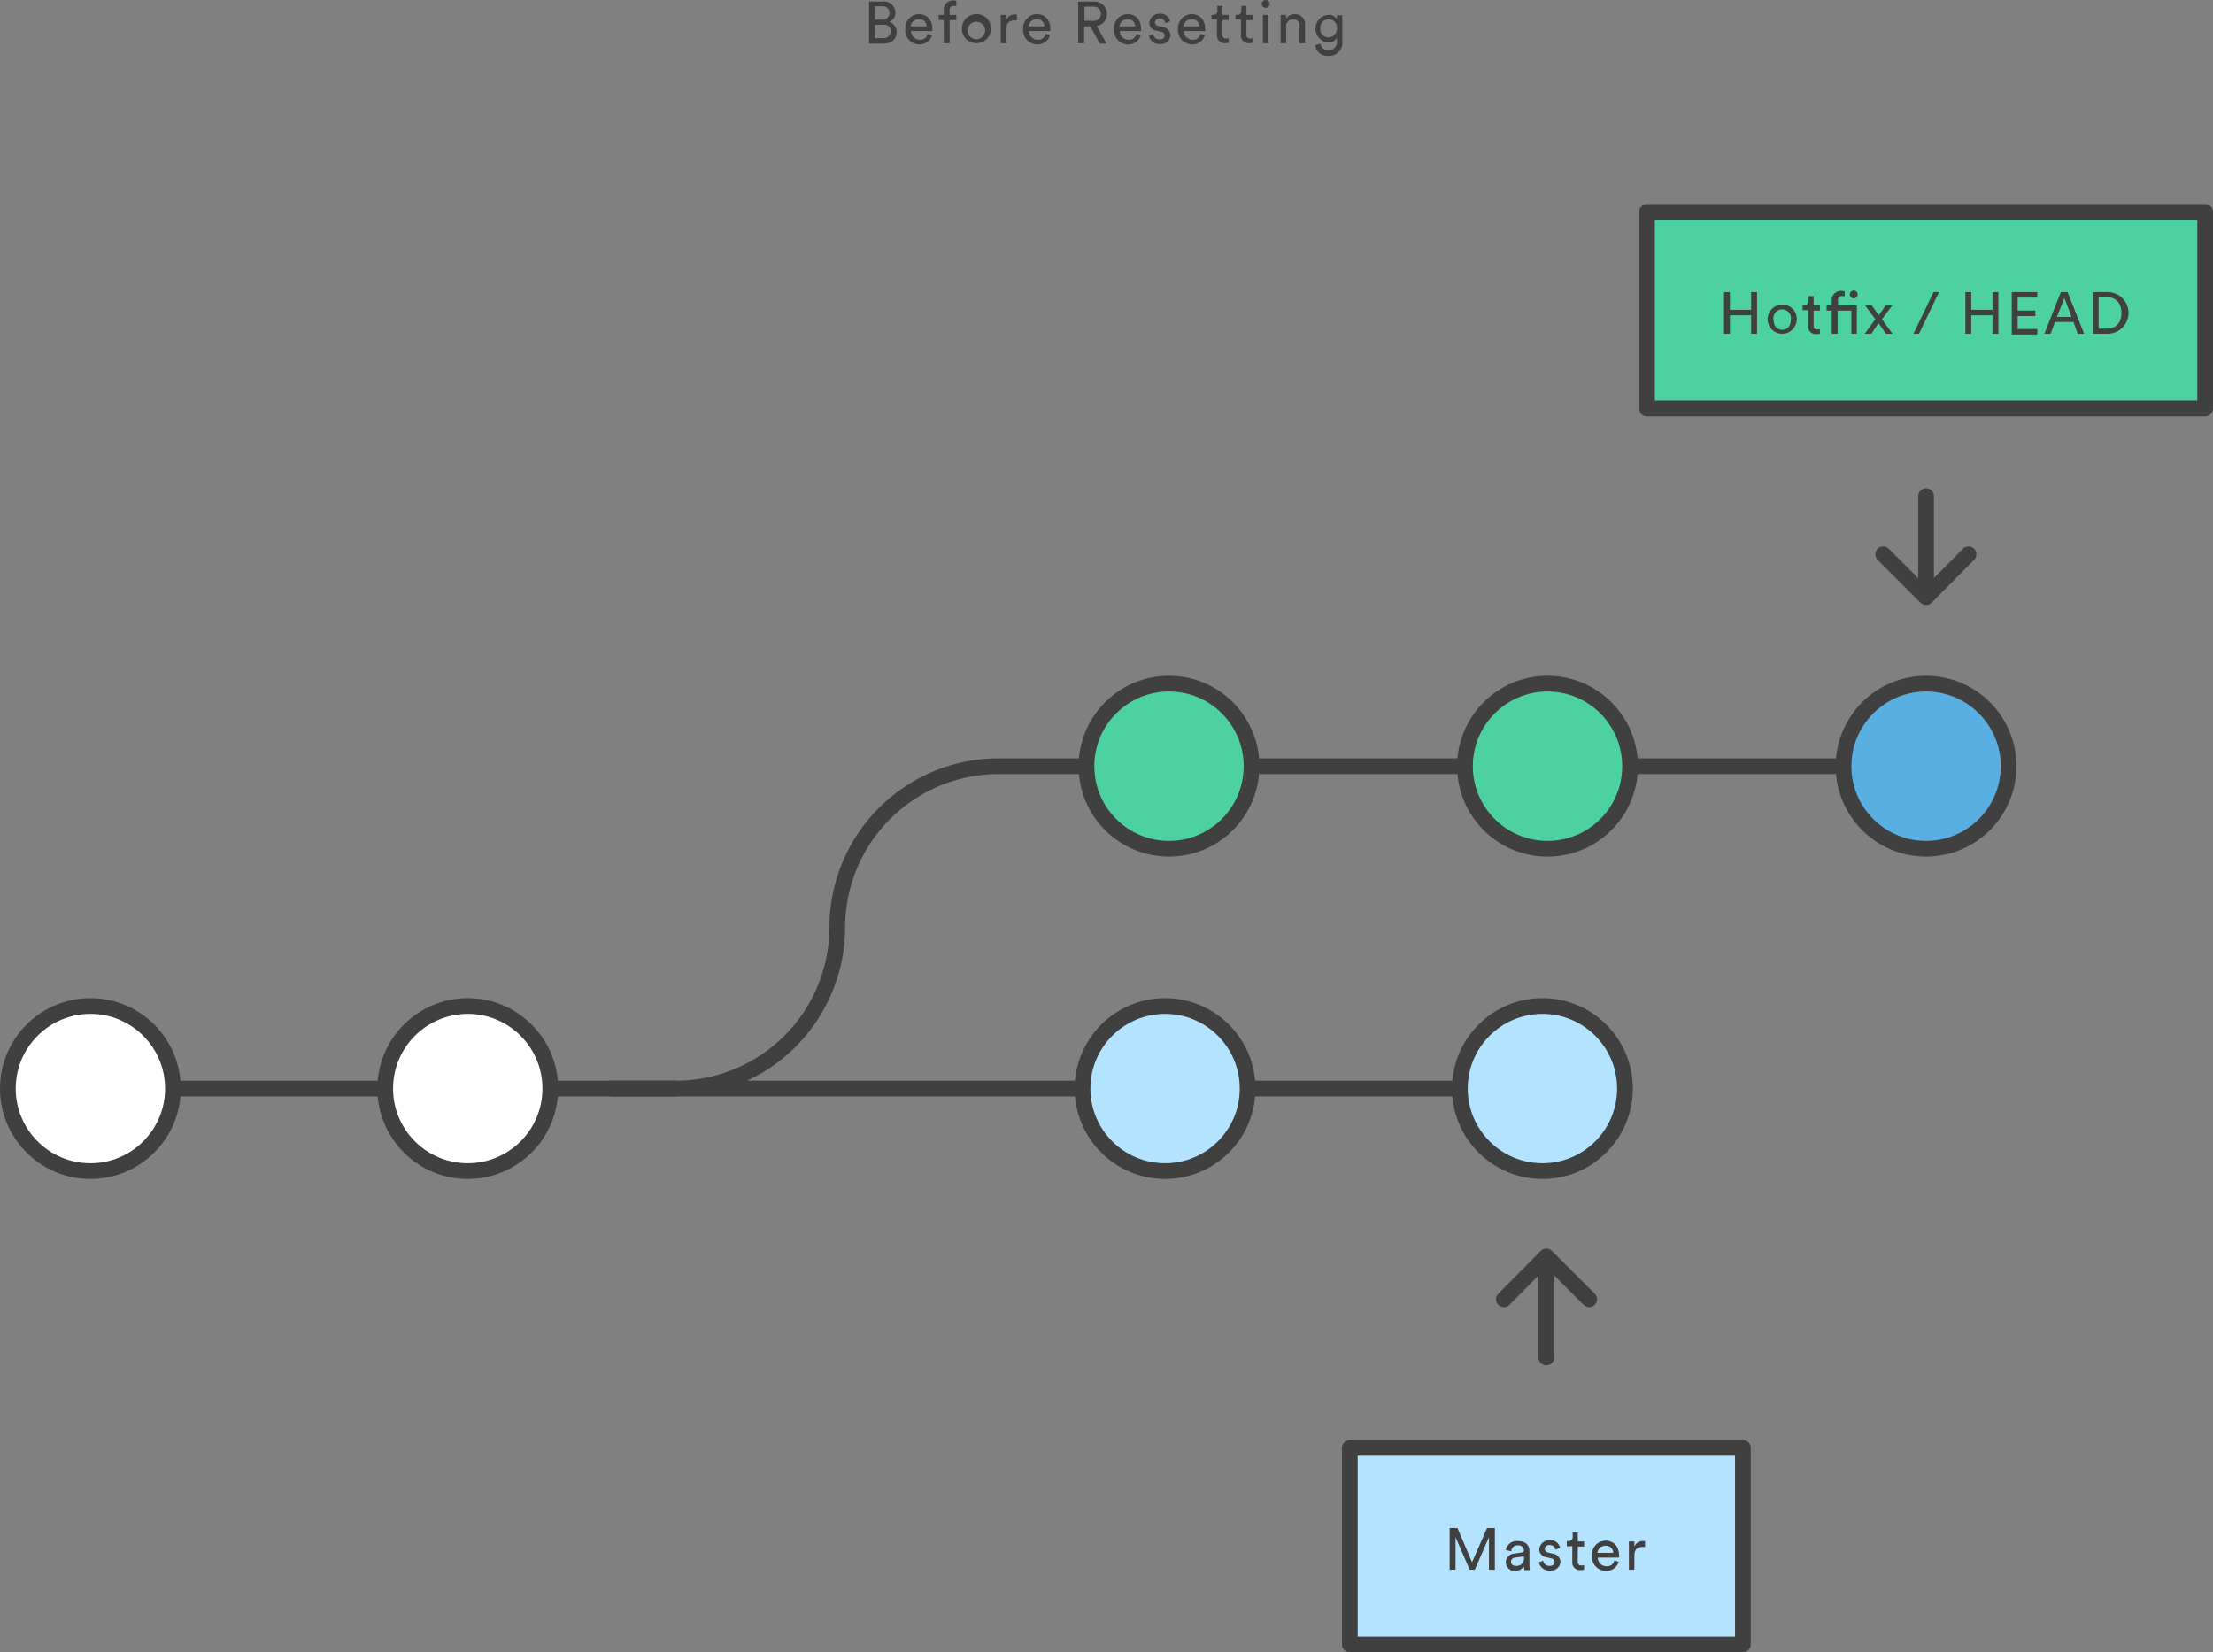 <svg id="Layer_1" data-name="Layer 1" xmlns="http://www.w3.org/2000/svg" viewBox="0 0 563 420.3"><rect x="0" y="0" width="563" height="420.3" fill="#808080" stroke="none"/><defs><style>.cls-1,.cls-8{fill:none;}.cls-1,.cls-2,.cls-3,.cls-4,.cls-5,.cls-6,.cls-8{stroke:#404040;stroke-width:4px;}.cls-1,.cls-2,.cls-4{stroke-miterlimit:10;}.cls-2,.cls-6{fill:#4ed1a1;}.cls-3{fill:#59afe1;}.cls-3,.cls-5,.cls-6,.cls-8{stroke-linejoin:round;}.cls-4{fill:#fff;}.cls-5{fill:#b3e3ff;}.cls-6,.cls-8{stroke-linecap:round;}.cls-7{fill:#404040;}</style></defs><title>02-1</title><path class="cls-1" d="M273.8,362.1H489.9m-158.4-41a41.06,41.06,0,0,1-41,41m41-41a41.06,41.06,0,0,1,41-41H587.4" transform="translate(-118.5 -85.2)"/><circle class="cls-2" cx="297.4" cy="194.9" r="21"/><circle class="cls-2" cx="393.7" cy="194.9" r="21"/><circle class="cls-3" cx="490" cy="194.9" r="21"/><path class="cls-1" d="M120.5,362.1h170" transform="translate(-118.5 -85.2)"/><circle class="cls-4" cx="23" cy="276.9" r="21"/><circle class="cls-4" cx="119" cy="276.9" r="21"/><circle class="cls-5" cx="296.4" cy="276.9" r="21"/><circle class="cls-5" cx="392.4" cy="276.9" r="21"/><path class="cls-6" d="M537.5,139.1h142v50h-142v-50Z" transform="translate(-118.5 -85.2)"/><path class="cls-7" d="M564,170.1v-4.7h-5.4v4.7h-1.5V159.5h1.5V164H564v-4.5h1.5v10.6H564Zm11.6-3.6a3.7,3.7,0,1,1-3.7-3.8A3.6,3.6,0,0,1,575.6,166.5Zm-1.5,0a2.23,2.23,0,1,0-4.4,0c0,1.7,1,2.6,2.2,2.6S574.1,168.2,574.1,166.5Zm5.8-3.6h1.6v1.3h-1.6V168a0.86,0.86,0,0,0,1,1,1.27,1.27,0,0,0,.6-0.1v1.2a7.72,7.72,0,0,1-1,.1,1.92,1.92,0,0,1-2-2.1v-4h-1.4v-1.3h0.4a1,1,0,0,0,1.1-1.1v-1.2h1.3v2.4h0Zm7.9-3.6v1.3a3.54,3.54,0,0,0-.6-0.1,1,1,0,0,0-1.1,1.2v1.2h4.8v7.2h-1.4v-5.9H586v5.9h-1.5v-5.9h-1.3v-1.3h1.3v-1.2a2.34,2.34,0,0,1,2.4-2.5,5.53,5.53,0,0,1,.9.1h0Zm2.3-.2a1,1,0,0,1,1,1A1,1,0,1,1,590.1,159.1Zm5.5,7.3-2.6-3.5h1.7l1.8,2.5,1.7-2.5h1.7l-2.6,3.5c0.4,0.6,2.2,3.1,2.7,3.7h-1.7l-1.9-2.7-1.8,2.7h-1.7l2.7-3.7h0Zm11.1,3.7h-1.4l5.1-10.6h1.4Zm18.7,0v-4.7H620v4.7h-1.5V159.5H620V164h5.4v-4.5h1.5v10.6h-1.5Zm4.9,0V159.5h6.5v1.4h-5v3.3h4.5v1.4h-4.5v3.3h5v1.4h-6.5v-0.2Zm15.7-3h-4.7l-1.1,3h-1.6l4.2-10.6h1.7l4.2,10.6h-1.6l-1.1-3h0Zm-4.2-1.3h3.7l-1.8-4.8Zm9.2,4.3V159.5h3.7a5.3,5.3,0,0,1,0,10.6H651Zm3.6-1.3c2,0,3.6-1.3,3.6-4s-1.6-4-3.6-4h-2.2v8h2.2Z" transform="translate(-118.5 -85.2)"/><path class="cls-8" d="M608.5,234.9V211.4m10.8,14.8-10.8,10.9-10.9-10.9" transform="translate(-118.5 -85.2)"/><path class="cls-5" d="M461.9,453.5h100v50h-100v-50Z" transform="translate(-118.5 -85.2)"/><path class="cls-7" d="M497.3,484.5v-8.3l-3.6,8.3h-1.3l-3.6-8.3v8.3h-1.5V473.9h2l3.7,8.7,3.8-8.7h2v10.6h-1.5Zm6.4-4.1,1.9-.3a0.65,0.65,0,0,0,.6-0.5,1.36,1.36,0,0,0-1.6-1.3,1.5,1.5,0,0,0-1.6,1.5l-1.4-.3a2.79,2.79,0,0,1,3-2.3c2.2,0,3,1.2,3,2.6v3.6c0,0.6.1,1,.1,1.2h-1.4c0-.2-0.1-0.5-0.1-1a2.57,2.57,0,0,1-2.3,1.2,2.2,2.2,0,1,1-.2-4.4h0Zm2.5,1v-0.3l-2.2.3a1.11,1.11,0,0,0-1.1,1.1,1.06,1.06,0,0,0,1.2,1A1.85,1.85,0,0,0,506.2,481.4Zm4.9,0.8a1.51,1.51,0,0,0,1.7,1.3,1.06,1.06,0,0,0,1.2-1,1,1,0,0,0-.9-0.9l-1.2-.3a2,2,0,0,1-1.8-2,2.54,2.54,0,0,1,2.6-2.3,2.46,2.46,0,0,1,2.7,1.9l-1.2.5a1.45,1.45,0,0,0-1.5-1.2,1.13,1.13,0,0,0-1.2,1,1,1,0,0,0,.8.9l1.2,0.3a2.22,2.22,0,0,1,2,2.1,2.4,2.4,0,0,1-2.6,2.2,2.66,2.66,0,0,1-2.9-2.1Zm8.8-4.9h1.6v1.3h-1.6v3.8a0.86,0.86,0,0,0,1,1,1.27,1.27,0,0,0,.6-0.1v1.2a7.72,7.72,0,0,1-1,.1,1.92,1.92,0,0,1-2-2.1v-4h-1.4v-1.3h0.4a1,1,0,0,0,1.1-1.1V475h1.3v2.3h0Zm10.4,5.2a3.27,3.27,0,0,1-3.2,2.3,3.6,3.6,0,0,1-3.6-3.9,3.54,3.54,0,0,1,3.4-3.8c2.2,0,3.5,1.5,3.5,3.8v0.5H525a2.16,2.16,0,0,0,2.2,2.2,1.82,1.82,0,0,0,2-1.5Zm-1.4-2.3a1.79,1.79,0,0,0-2-1.8,2,2,0,0,0-2,1.8h4Zm8-1.5h-0.6c-1.2,0-2,.6-2,2.2v3.6h-1.4v-7.2h1.4v1.3a2.27,2.27,0,0,1,2.2-1.4H537v1.5h-0.1Z" transform="translate(-118.5 -85.2)"/><path class="cls-8" d="M511.9,407v23.5m-10.8-14.8,10.8-10.9,10.9,10.9" transform="translate(-118.5 -85.2)"/><path class="cls-7" d="M343.1,85.6a2.87,2.87,0,0,1,3.2,2.9,2.51,2.51,0,0,1-1.6,2.3,2.59,2.59,0,0,1,1.9,2.6c0,1.7-1.3,2.9-3.3,2.9h-3.7V85.6h3.5Zm-0.2,4.6a1.71,1.71,0,1,0,0-3.4h-1.8v3.4h1.8Zm0.2,4.7a1.77,1.77,0,0,0,2-1.7,1.64,1.64,0,0,0-1.9-1.7h-2.1v3.4h2Zm12.5-.7a3.27,3.27,0,0,1-3.2,2.3,3.6,3.6,0,0,1-3.6-3.9,3.54,3.54,0,0,1,3.4-3.8c2.2,0,3.5,1.5,3.5,3.8v0.5h-5.4a2.16,2.16,0,0,0,2.2,2.2,1.82,1.82,0,0,0,2-1.5Zm-1.4-2.3a1.79,1.79,0,0,0-2-1.8,2,2,0,0,0-2,1.8h4Zm5.9-1.6v5.9h-1.5V90.3h-1.3V89h1.3V87.8a2.34,2.34,0,0,1,2.4-2.5,0.91,0.91,0,0,1,.8.2v1.3a3.54,3.54,0,0,0-.6-0.1,1,1,0,0,0-1.1,1.2V89h1.7v1.3h-1.7Zm10.5,2.3a3.7,3.7,0,1,1-3.7-3.8A3.6,3.6,0,0,1,370.6,92.6Zm-1.5,0a2.23,2.23,0,1,0-2.2,2.6A2.34,2.34,0,0,0,369.1,92.6Zm8-2.2h-0.6c-1.2,0-2,.6-2,2.2v3.6h-1.4V89h1.4v1.3a2.27,2.27,0,0,1,2.2-1.4h0.5v1.5h-0.1Zm8.5,3.8a3.27,3.27,0,0,1-3.2,2.3,3.6,3.6,0,0,1-3.6-3.9,3.54,3.54,0,0,1,3.4-3.8c2.2,0,3.5,1.5,3.5,3.8v0.5h-5.4a2.16,2.16,0,0,0,2.2,2.2,1.82,1.82,0,0,0,2-1.5Zm-1.4-2.3a1.79,1.79,0,0,0-2-1.8,2,2,0,0,0-2,1.8h4Zm11.7,0h-1.6v4.3h-1.5V85.6h4a3.13,3.13,0,0,1,3.3,3.2,3,3,0,0,1-2.6,3l2.5,4.5h-1.7l-2.4-4.4h0Zm0.7-1.4a1.81,1.81,0,1,0,0-3.6h-2.2v3.6h2.2Zm12.1,3.7a3.27,3.27,0,0,1-3.2,2.3,3.6,3.6,0,0,1-3.6-3.9,3.54,3.54,0,0,1,3.4-3.8c2.2,0,3.5,1.5,3.5,3.8v0.5h-5.4a2.16,2.16,0,0,0,2.2,2.2,1.82,1.82,0,0,0,2-1.5Zm-1.4-2.3a1.79,1.79,0,0,0-2-1.8,2,2,0,0,0-2,1.8h4Zm4.6,2a1.51,1.51,0,0,0,1.7,1.3,1,1,0,0,0,1.2-1,0.89,0.89,0,0,0-.9-0.9l-1.2-.3a2,2,0,0,1-1.8-2,2.54,2.54,0,0,1,2.6-2.3,2.46,2.46,0,0,1,2.7,1.9l-1.2.5a1.45,1.45,0,0,0-1.5-1.2,1.13,1.13,0,0,0-1.2,1,1,1,0,0,0,.8.9l1.2,0.3a2.22,2.22,0,0,1,2,2.1,2.4,2.4,0,0,1-2.6,2.2,2.66,2.66,0,0,1-2.9-2.1l1.1-.4h0ZM425,94.2a3.27,3.27,0,0,1-3.2,2.3,3.6,3.6,0,0,1-3.6-3.9,3.54,3.54,0,0,1,3.4-3.8c2.2,0,3.5,1.5,3.5,3.8v0.5h-5.4a2.16,2.16,0,0,0,2.2,2.2,1.82,1.82,0,0,0,2-1.5Zm-1.4-2.3a1.79,1.79,0,0,0-2-1.8,2,2,0,0,0-2,1.8h4Zm5.9-2.9h1.6v1.3h-1.6V94a0.86,0.86,0,0,0,1,1,1.27,1.27,0,0,0,.6-0.1v1.2a7.72,7.72,0,0,1-1,.1,1.92,1.92,0,0,1-2-2.1v-4h-1.4V89h0.4a1,1,0,0,0,1.1-1.1V86.7h1.3V89Zm6.1,0h1.6v1.3h-1.6V94a0.86,0.86,0,0,0,1,1,1.27,1.27,0,0,0,.6-0.1v1.2a7.72,7.72,0,0,1-1,.1,1.92,1.92,0,0,1-2-2.1v-4h-1.4V89h0.4a1,1,0,0,0,1.1-1.1V86.7h1.3V89Zm4.9-3.8a1,1,0,0,1,1,1,1,1,0,1,1-2,0A1,1,0,0,1,440.5,85.2Zm-0.7,11V89h1.4v7.2h-1.4Zm5.9,0h-1.4V89h1.4v1a2.41,2.41,0,0,1,2.2-1.2,2.52,2.52,0,0,1,2.6,2.8v4.6h-1.4V91.9a1.56,1.56,0,0,0-1.7-1.8,1.77,1.77,0,0,0-1.7,2v4.1Zm8.7,0.1a2.12,2.12,0,0,0,4.2-.5v-1a2.26,2.26,0,0,1-2.2,1.2,3.51,3.51,0,0,1,0-7,2.21,2.21,0,0,1,2.2,1.1v-1H460v6.7a3.3,3.3,0,0,1-3.6,3.6,3.11,3.11,0,0,1-3.3-2.7Zm4.2-3.9a2.05,2.05,0,0,0-2.1-2.3,2.11,2.11,0,0,0-2.1,2.3,2.05,2.05,0,0,0,2.1,2.3A2.11,2.11,0,0,0,458.6,92.4Z" transform="translate(-118.5 -85.2)"/></svg>